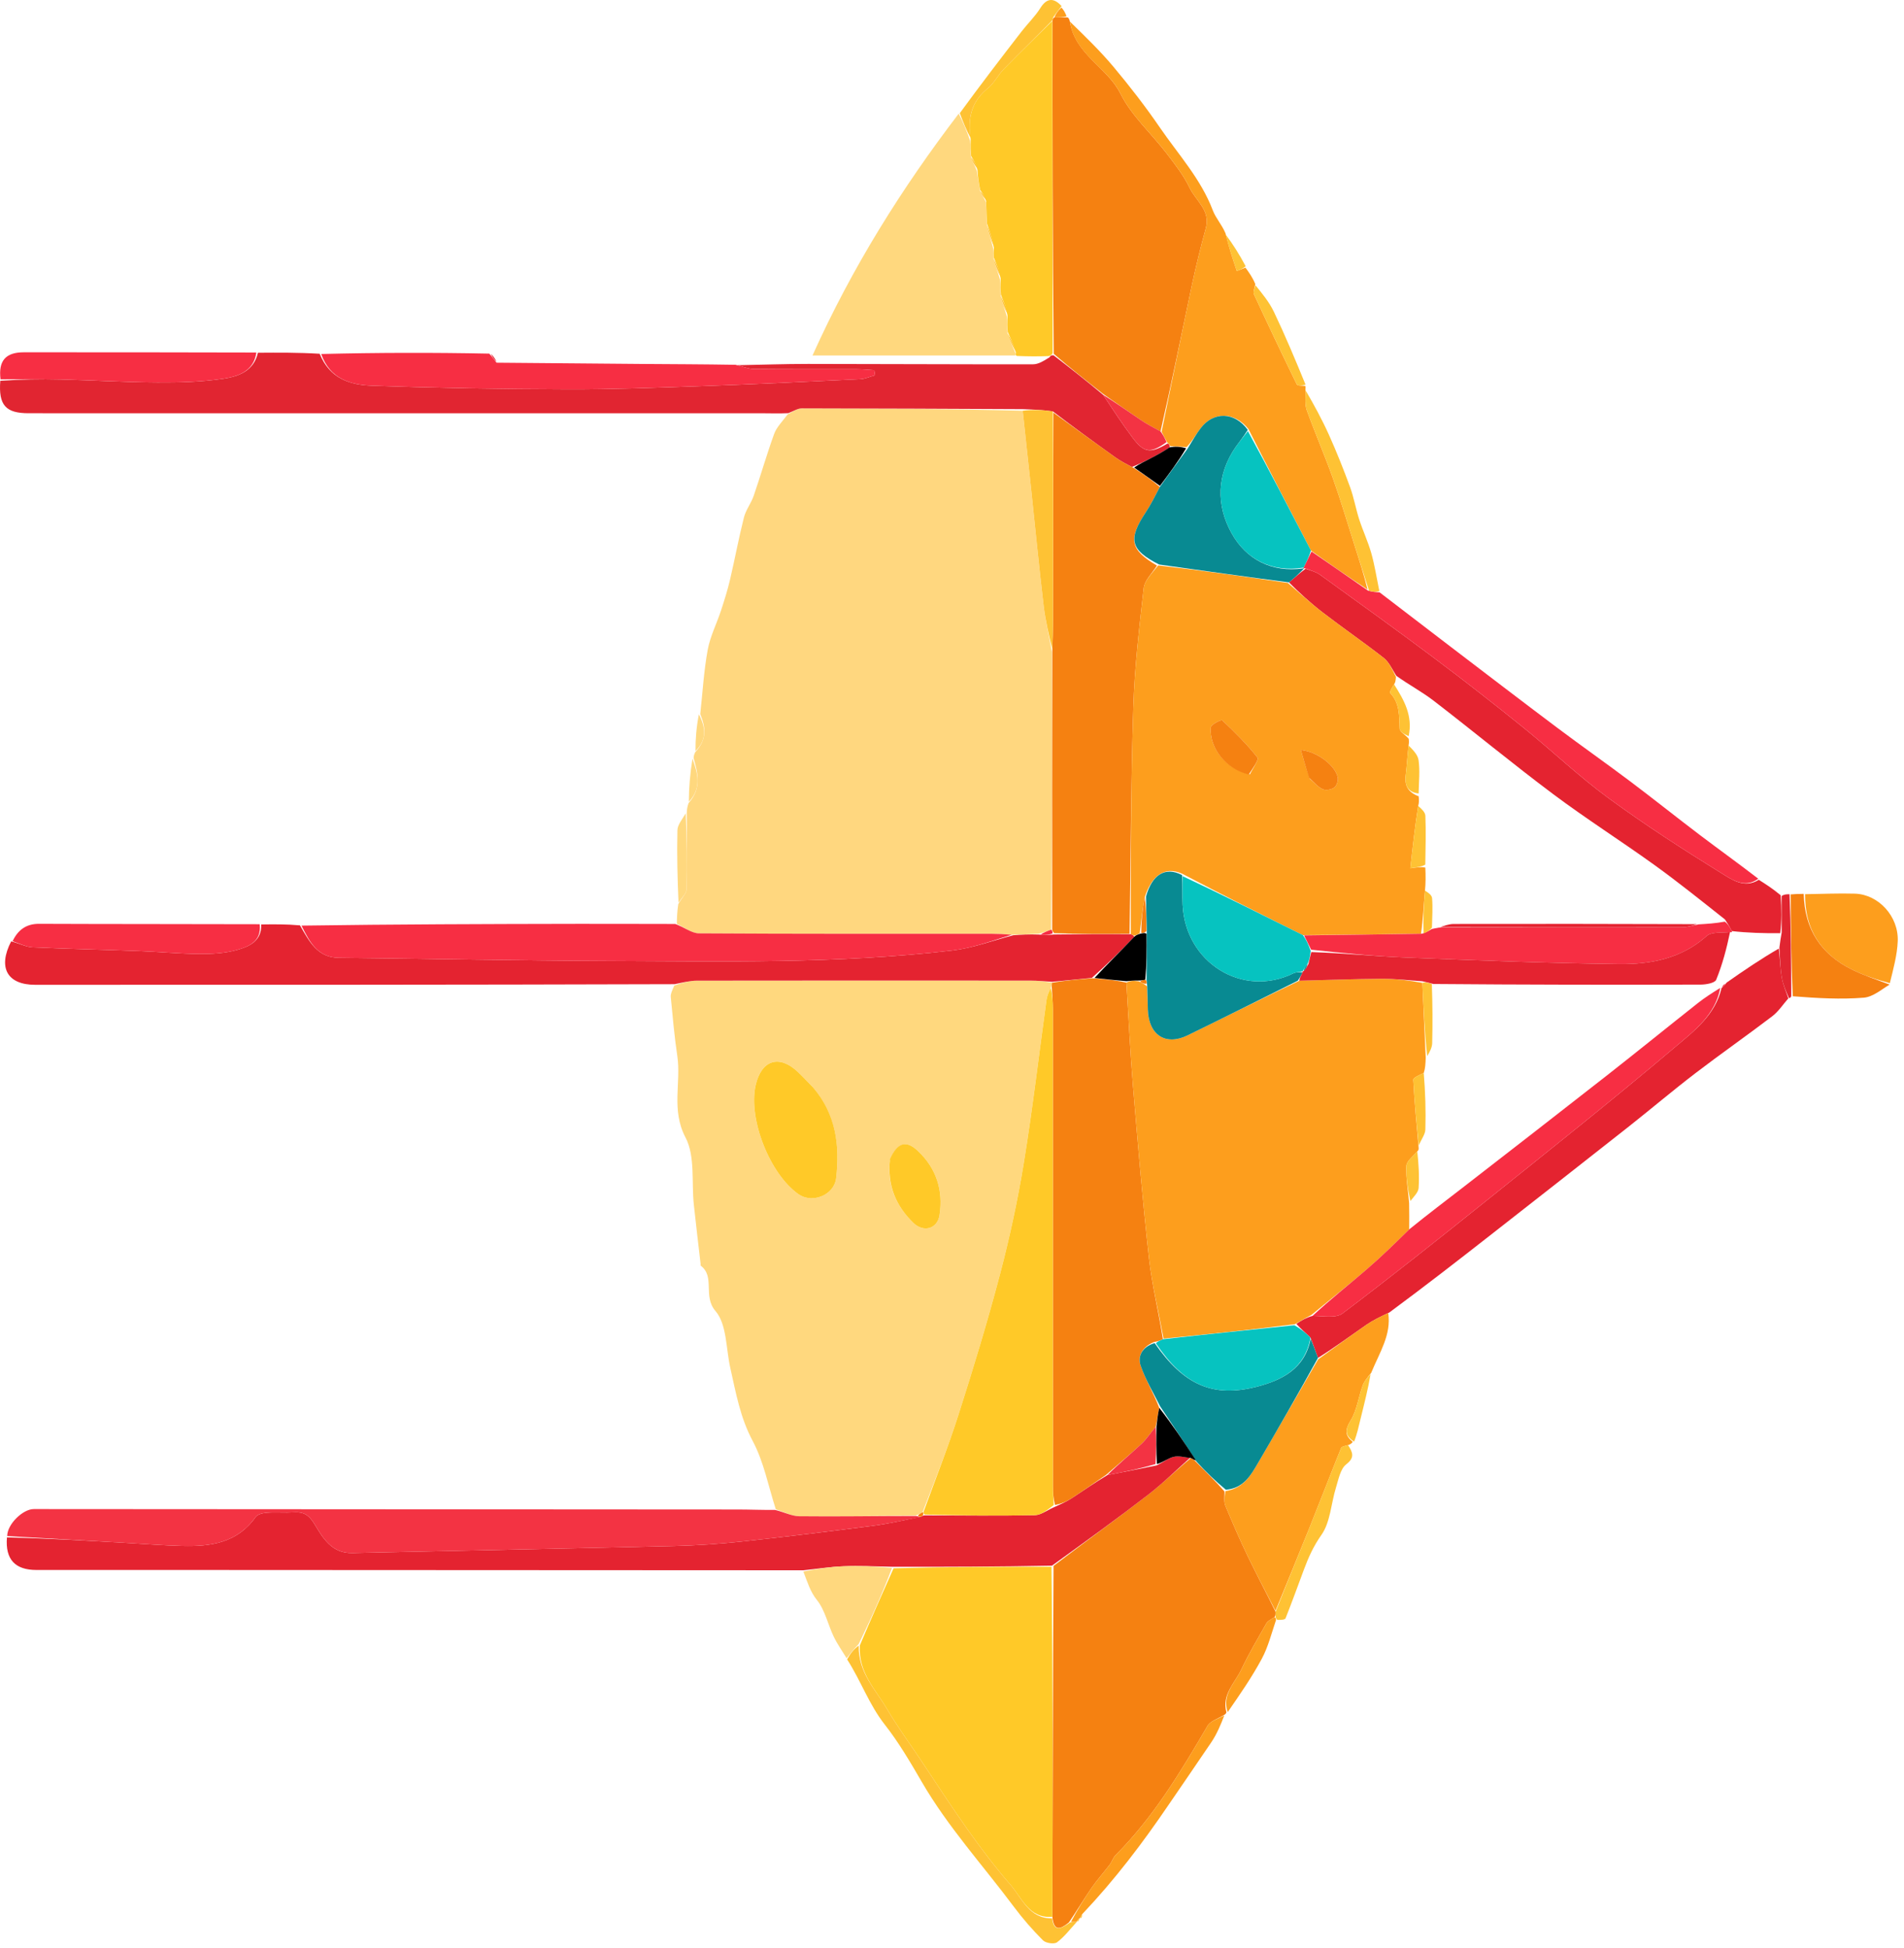 <svg width="171" height="175" viewBox="0 0 171 175" fill="none" xmlns="http://www.w3.org/2000/svg">
<path d="M62.89 64.139C63.101 62.215 63.212 60.271 63.558 58.372C63.78 57.158 64.368 56.016 64.757 54.83C65.056 53.92 65.344 53.002 65.563 52.07C65.999 50.211 66.344 48.33 66.812 46.48C66.984 45.797 67.46 45.2 67.692 44.526C68.326 42.684 68.863 40.806 69.526 38.975C69.739 38.387 70.223 37.9 70.749 37.21C71.281 36.923 71.645 36.677 72.01 36.678C78.622 36.684 85.234 36.72 91.851 36.893C92.107 39.332 92.361 41.626 92.606 43.922C92.979 47.414 93.317 50.911 93.73 54.399C93.891 55.757 94.215 57.095 94.473 58.58C94.486 66.972 94.492 75.226 94.4 83.507C93.996 83.652 93.689 83.769 93.249 83.874C92.41 83.909 91.705 83.957 90.864 83.959C90.185 83.9 89.64 83.874 89.096 83.874C80.323 83.871 71.55 83.891 62.778 83.834C62.112 83.829 61.451 83.282 60.788 82.987C60.797 82.462 60.807 81.937 60.915 81.207C61.24 80.625 61.655 80.252 61.664 79.87C61.721 77.579 61.685 75.286 61.68 72.994C61.692 72.757 61.705 72.519 61.843 72.13C63.054 70.767 62.656 69.426 62.296 68.089C62.302 67.955 62.308 67.821 62.44 67.555C63.527 66.415 63.361 65.293 62.89 64.139Z" fill="#FFD77F"/>
<path d="M69.678 135.571C69.01 133.511 68.605 131.305 67.601 129.43C66.477 127.329 66.093 125.106 65.589 122.868C65.196 121.125 65.283 118.945 64.26 117.758C63.097 116.41 64.255 114.684 62.932 113.681C62.906 113.662 62.928 113.584 62.922 113.533C62.719 111.759 62.504 109.985 62.314 108.208C62.097 106.175 62.445 103.844 61.568 102.173C60.257 99.674 61.188 97.251 60.828 94.836C60.567 93.084 60.413 91.314 60.242 89.549C60.216 89.277 60.356 88.987 60.56 88.52C61.333 88.246 61.966 88.082 62.599 88.082C72.584 88.066 82.568 88.069 92.553 88.076C93.196 88.077 93.839 88.147 94.475 88.265C94.465 88.454 94.462 88.562 94.368 88.738C94.18 89.133 94.038 89.455 93.992 89.791C93.314 94.681 92.741 99.589 91.948 104.46C91.397 107.836 90.67 111.195 89.799 114.501C88.688 118.716 87.417 122.892 86.09 127.043C85.144 130.004 83.993 132.898 82.851 135.839C82.634 135.942 82.5 136.029 82.224 136.125C78.647 136.162 75.212 136.225 71.778 136.186C71.076 136.178 70.378 135.786 69.678 135.571ZM72.929 97.568C72.507 97.139 72.096 96.698 71.661 96.284C69.984 94.69 68.383 95.197 67.866 97.478C67.181 100.502 69.147 105.482 71.731 107.272C72.957 108.121 74.919 107.348 75.096 105.814C75.434 102.886 75.087 100.076 72.929 97.568ZM79.923 104.237C79.664 106.467 80.465 108.309 82.011 109.82C82.95 110.737 84.189 110.372 84.38 109.137C84.727 106.889 84.078 104.922 82.436 103.373C81.378 102.376 80.61 102.606 79.923 104.237Z" fill="#FFD87E"/>
<path d="M110.143 153.797C110.143 153.797 110.112 153.941 109.978 154.01C109.369 154.386 108.705 154.578 108.449 155.017C106.04 159.139 103.593 163.224 100.197 166.621C99.963 166.856 99.861 167.222 99.655 167.494C99.123 168.195 98.529 168.851 98.03 169.575C97.347 170.565 96.729 171.602 95.995 172.676C95.229 173.293 94.651 173.511 94.513 172.163C94.547 161.595 94.56 151.168 94.619 140.646C97.484 138.46 100.329 136.406 103.108 134.262C104.432 133.241 105.629 132.049 106.961 130.961C107.169 131.078 107.3 131.17 107.47 131.358C108.344 132.25 109.179 133.045 109.976 133.967C109.972 134.481 109.913 134.908 110.054 135.25C110.688 136.772 111.344 138.287 112.057 139.771C112.852 141.425 113.718 143.043 114.561 144.771C114.568 144.993 114.567 145.12 114.458 145.26C114.14 145.451 113.86 145.589 113.731 145.815C112.957 147.178 112.154 148.531 111.485 149.948C110.907 151.173 109.715 152.202 110.143 153.797Z" fill="#F58111"/>
<path d="M91.847 36.75C85.234 36.72 78.622 36.684 72.01 36.678C71.645 36.678 71.281 36.923 70.799 37.11C69.936 37.149 69.191 37.118 68.445 37.118C46.486 37.115 24.527 37.116 2.568 37.116C0.531 37.116 -0.15 36.413 0.027 34.199C1.922 34.072 3.66 34.04 5.396 34.082C8.316 34.154 11.234 34.334 14.153 34.349C16.128 34.359 18.124 34.309 20.071 34.013C21.384 33.813 22.788 33.354 23.163 31.684C24.965 31.671 26.766 31.658 28.71 31.775C29.632 34.057 31.512 34.571 33.377 34.64C39.228 34.856 45.086 34.945 50.942 34.963C54.958 34.976 58.976 34.824 62.99 34.682C67.743 34.514 72.493 34.286 77.242 34.057C77.697 34.035 78.144 33.825 78.594 33.702C78.568 33.551 78.542 33.4 78.516 33.249C77.999 33.218 77.483 33.163 76.967 33.162C73.885 33.153 70.803 33.173 67.722 33.141C67.213 33.136 66.706 32.922 66.198 32.805C68.323 32.764 70.448 32.688 72.573 32.688C79.31 32.691 86.047 32.733 92.784 32.721C93.267 32.72 93.751 32.41 94.252 32.096C94.356 31.925 94.442 31.899 94.624 31.915C96.161 33.093 97.601 34.227 99.066 35.458C99.963 36.809 100.799 38.091 101.715 39.31C102.753 40.691 103.314 40.749 104.87 39.829C105.016 39.906 105.069 39.978 105.043 40.179C104.448 40.577 103.906 40.877 103.356 41.161C102.831 41.432 102.297 41.686 101.661 41.942C101.092 41.652 100.61 41.395 100.168 41.08C98.307 39.749 96.459 38.401 94.559 36.951C93.623 36.812 92.735 36.781 91.847 36.75Z" fill="#E12531"/>
<path d="M99.041 35.361C97.601 34.227 96.161 33.093 94.633 31.78C94.533 21.692 94.522 11.784 94.533 1.801C94.564 1.675 94.573 1.624 94.704 1.57C95.156 1.564 95.486 1.561 95.814 1.559C95.916 1.557 95.993 1.6 96.074 1.872C96.543 4.933 99.425 6.003 100.626 8.407C101.623 10.404 103.405 11.989 104.789 13.796C105.54 14.776 106.316 15.774 106.846 16.881C107.402 18.041 108.737 18.889 108.295 20.498C107.823 22.218 107.396 23.954 107.025 25.7C106.102 30.055 105.223 34.419 104.227 38.748C103.584 38.398 103.022 38.106 102.499 37.755C101.336 36.973 100.192 36.161 99.041 35.361Z" fill="#F58111"/>
<path d="M106.884 130.935C105.629 132.05 104.432 133.241 103.108 134.262C100.329 136.406 97.484 138.46 94.481 140.626C89.625 140.719 84.954 140.737 80.143 140.726C78.582 140.688 77.161 140.625 75.744 140.682C74.542 140.73 73.346 140.916 72.147 141.041C53.126 141.031 34.104 141.022 15.082 141.013C11.148 141.011 7.214 141.013 3.28 141.014C1.382 141.014 0.459 140.094 0.624 138.09C4.296 138.174 7.811 138.379 11.326 138.581C13.009 138.678 14.692 138.81 16.377 138.852C18.91 138.916 21.308 138.593 22.956 136.256C23.137 136 23.633 135.893 23.993 135.867C24.786 135.809 25.588 135.888 26.381 135.837C27.259 135.78 27.742 136.053 28.25 136.901C28.994 138.141 29.813 139.532 31.623 139.492C41.262 139.276 50.902 139.093 60.54 138.86C62.571 138.811 64.605 138.674 66.625 138.457C70.552 138.036 74.473 137.553 78.391 137.046C79.819 136.86 81.23 136.533 82.716 136.23C82.827 136.158 82.869 136.128 83.052 136.106C86.445 136.118 89.699 136.161 92.95 136.09C93.531 136.077 94.102 135.593 94.785 135.323C95.358 135.064 95.842 134.839 96.284 134.549C97.306 133.878 98.308 133.177 99.45 132.494C100.971 132.209 102.358 131.918 103.865 131.624C104.454 131.355 104.897 130.978 105.4 130.853C105.861 130.739 106.387 130.897 106.884 130.935Z" fill="#E42330"/>
<path d="M94.483 88.184C93.839 88.147 93.196 88.077 92.553 88.076C82.568 88.069 72.584 88.066 62.599 88.081C61.966 88.082 61.333 88.246 60.587 88.397C41.367 88.458 22.261 88.455 3.154 88.454C0.685 88.454 -0.23 86.945 1.004 84.55C1.798 84.761 2.355 85.06 2.924 85.086C6.092 85.232 9.263 85.299 12.432 85.419C14.262 85.488 16.089 85.668 17.918 85.681C19.046 85.689 20.216 85.625 21.293 85.321C22.36 85.02 23.509 84.544 23.462 83.034C24.569 83.019 25.677 83.004 26.94 83.115C27.819 84.642 28.542 86.007 30.42 86.027C38.472 86.113 46.523 86.277 54.575 86.31C64.899 86.351 75.234 86.578 85.517 85.372C87.371 85.155 89.173 84.472 90.999 84.004C91.705 83.956 92.41 83.908 93.314 83.943C93.856 84.001 94.201 83.975 94.686 83.936C97.034 83.903 99.241 83.885 101.557 83.907C101.737 83.979 101.808 84.011 101.862 84.145C100.635 85.434 99.424 86.623 98.058 87.836C96.762 87.969 95.622 88.076 94.483 88.184Z" fill="#E42330"/>
<path d="M82.649 136.271C81.23 136.534 79.819 136.861 78.391 137.046C74.473 137.553 70.552 138.036 66.625 138.457C64.605 138.674 62.571 138.812 60.54 138.86C50.902 139.093 41.262 139.276 31.623 139.492C29.813 139.532 28.994 138.141 28.25 136.901C27.742 136.053 27.259 135.78 26.381 135.837C25.588 135.888 24.786 135.809 23.993 135.867C23.633 135.893 23.137 136 22.956 136.256C21.308 138.593 18.91 138.916 16.377 138.853C14.692 138.811 13.009 138.678 11.326 138.582C7.811 138.38 4.296 138.174 0.645 137.969C0.652 136.893 2.061 135.542 3.031 135.543C24.116 135.555 45.201 135.565 66.285 135.581C67.353 135.581 68.421 135.633 69.584 135.617C70.378 135.788 71.076 136.179 71.778 136.187C75.212 136.227 78.647 136.164 82.295 136.164C82.555 136.218 82.602 136.245 82.649 136.271Z" fill="#F33343"/>
<path d="M104.326 38.778C105.223 34.418 106.102 30.054 107.025 25.7C107.396 23.954 107.823 22.218 108.295 20.498C108.737 18.889 107.402 18.041 106.846 16.881C106.316 15.774 105.54 14.775 104.789 13.795C103.405 11.989 101.623 10.404 100.626 8.407C99.425 6.002 96.543 4.933 96.09 1.939C97.392 3.21 98.777 4.537 100.003 6.001C101.468 7.751 102.874 9.565 104.165 11.45C105.83 13.88 107.856 16.073 108.928 18.907C109.182 19.58 109.715 20.145 110.062 20.949C110.363 22.206 110.721 23.274 111.08 24.346C111.411 24.214 111.633 24.125 111.855 24.037C112.17 24.468 112.484 24.898 112.742 25.519C112.656 25.948 112.527 26.236 112.612 26.421C113.871 29.134 115.15 31.837 116.465 34.522C116.536 34.665 116.969 34.625 117.234 34.67C117.25 34.718 117.266 34.766 117.247 34.995C117.256 35.739 117.181 36.347 117.366 36.858C118.112 38.916 118.986 40.926 119.72 42.989C120.428 44.976 121.021 47.006 121.664 49.017C122.085 50.336 122.505 51.656 122.822 52.953C121.076 51.799 119.431 50.667 117.736 49.448C115.835 45.79 113.986 42.218 112.125 38.539C110.874 36.966 108.989 36.958 107.847 38.443C107.423 38.995 107.08 39.611 106.569 40.161C105.989 40.108 105.541 40.091 105.093 40.074C105.069 39.978 105.016 39.906 104.836 39.74C104.601 39.341 104.464 39.06 104.326 38.778Z" fill="#FD9E1D"/>
<path d="M91.199 31.927C85.2 31.927 79.202 31.927 72.972 31.927C76.532 24.003 80.993 16.9 86.106 10.205C86.515 11.016 86.819 11.754 87.12 12.619C87.15 13.17 87.186 13.593 87.206 14.114C87.372 14.548 87.553 14.884 87.729 15.339C87.826 15.991 87.928 16.525 88.026 17.163C88.201 17.525 88.38 17.784 88.555 18.172C88.584 18.899 88.617 19.498 88.638 20.213C88.821 20.958 89.016 21.587 89.206 22.331C89.221 22.676 89.239 22.905 89.244 23.247C89.423 23.889 89.616 24.419 89.805 25.077C89.832 25.627 89.863 26.05 89.875 26.582C90.046 27.221 90.236 27.751 90.421 28.409C90.445 28.965 90.475 29.391 90.482 29.928C90.719 30.604 90.978 31.17 91.221 31.783C91.205 31.829 91.199 31.927 91.199 31.927Z" fill="#FFD87E"/>
<path d="M90.864 83.958C89.173 84.472 87.371 85.155 85.517 85.372C75.234 86.579 64.899 86.351 54.575 86.31C46.523 86.278 38.472 86.113 30.42 86.028C28.542 86.008 27.82 84.642 27.076 83.138C35.37 83.017 43.684 82.994 51.998 82.98C54.836 82.975 57.673 82.99 60.649 82.991C61.451 83.281 62.112 83.828 62.778 83.833C71.55 83.89 80.323 83.87 89.096 83.873C89.64 83.873 90.185 83.899 90.864 83.958Z" fill="#F72E43"/>
<path d="M160.612 89.675C160.135 90.216 159.728 90.852 159.168 91.279C156.892 93.014 154.544 94.65 152.272 96.389C150.224 97.958 148.253 99.631 146.226 101.23C142.136 104.456 138.034 107.667 133.931 110.878C130.952 113.21 127.964 115.531 124.773 117.889C123.941 118.279 123.288 118.595 122.698 119.005C121.246 120.01 119.822 121.059 118.369 121.965C118.137 121.306 117.923 120.773 117.694 120.141C117.243 119.696 116.808 119.349 116.425 118.906C116.913 118.573 117.349 118.336 117.878 118.193C118.851 118.198 119.966 118.43 120.575 117.97C124.948 114.67 129.239 111.257 133.515 107.826C139.19 103.274 144.889 98.748 150.442 94.046C152.139 92.61 154.063 91.164 154.616 88.728C154.622 88.743 154.591 88.753 154.674 88.7C154.842 88.544 154.927 88.442 155.069 88.256C156.652 87.143 158.178 86.113 159.753 85.201C159.87 86.153 159.883 86.996 160.026 87.817C160.137 88.451 160.41 89.057 160.612 89.675Z" fill="#E42330"/>
<path d="M157.957 79.021C158.582 79.417 159.207 79.813 159.92 80.411C160.009 81.665 160.01 82.717 159.884 83.82C158.355 83.83 156.954 83.788 155.541 83.63C155.343 83.234 155.157 82.953 154.917 82.581C152.765 80.879 150.703 79.217 148.558 77.673C145.567 75.521 142.453 73.543 139.503 71.336C135.861 68.612 132.351 65.705 128.745 62.93C127.704 62.129 126.528 61.509 125.398 60.695C125.015 60.079 124.736 59.457 124.265 59.089C122.473 57.69 120.6 56.4 118.797 55.015C117.714 54.182 116.705 53.25 115.766 52.312C116.296 51.868 116.724 51.475 117.256 51.082C117.758 51.257 118.2 51.367 118.546 51.617C121.981 54.1 125.424 56.572 128.816 59.115C131.528 61.149 134.201 63.239 136.839 65.371C139.402 67.442 141.8 69.737 144.45 71.679C147.737 74.087 151.169 76.302 154.63 78.446C155.552 79.016 156.689 79.828 157.957 79.021Z" fill="#E42330"/>
<path d="M91.34 31.972C91.199 31.928 91.205 31.83 91.235 31.66C91.012 30.933 90.758 30.376 90.505 29.819C90.475 29.392 90.445 28.965 90.484 28.329C90.334 27.57 90.115 27.022 89.895 26.473C89.863 26.051 89.832 25.628 89.87 25.003C89.712 24.245 89.485 23.69 89.258 23.135C89.239 22.906 89.221 22.676 89.265 22.254C89.102 21.406 88.876 20.752 88.65 20.098C88.617 19.499 88.584 18.899 88.564 18.062C88.395 17.569 88.213 17.314 88.03 17.06C87.928 16.526 87.826 15.991 87.789 15.27C87.643 14.727 87.432 14.372 87.221 14.016C87.186 13.593 87.15 13.171 87.179 12.537C86.879 10.564 87.269 9.098 88.719 7.931C89.286 7.474 89.628 6.74 90.148 6.208C91.581 4.742 93.053 3.317 94.51 1.875C94.522 11.783 94.533 21.691 94.535 31.735C94.442 31.899 94.356 31.925 94.214 31.983C93.265 32.017 92.373 32.016 91.34 31.972Z" fill="#FFC928"/>
<path d="M118.387 122.091C119.822 121.06 121.246 120.011 122.698 119.005C123.288 118.596 123.941 118.28 124.678 117.932C124.971 119.888 123.9 121.469 123.149 123.307C122.779 123.764 122.512 124.083 122.38 124.452C122.006 125.502 121.861 126.681 121.296 127.6C120.779 128.44 120.781 128.932 121.488 129.504C121.433 129.587 121.379 129.669 121.14 129.776C120.782 129.881 120.502 129.918 120.449 130.049C119.479 132.452 118.549 134.873 117.582 137.279C116.588 139.751 115.564 142.211 114.553 144.676C113.718 143.043 112.852 141.425 112.057 139.771C111.344 138.287 110.688 136.772 110.054 135.25C109.913 134.909 109.972 134.481 110.059 133.932C111.692 133.675 112.338 132.507 112.996 131.382C114.804 128.292 116.592 125.189 118.387 122.091Z" fill="#FD9E1D"/>
<path d="M66.062 32.766C66.706 32.921 67.213 33.135 67.722 33.14C70.803 33.172 73.885 33.152 76.967 33.16C77.483 33.162 77.999 33.217 78.516 33.248C78.542 33.399 78.568 33.55 78.594 33.701C78.144 33.824 77.697 34.034 77.242 34.056C72.493 34.285 67.743 34.512 62.99 34.681C58.976 34.822 54.958 34.975 50.942 34.962C45.086 34.944 39.228 34.855 33.377 34.639C31.512 34.57 29.632 34.056 28.848 31.796C33.831 31.673 38.816 31.659 43.944 31.763C44.255 32.113 44.425 32.346 44.594 32.578C48.969 32.616 53.344 32.658 57.719 32.691C60.454 32.711 63.19 32.717 66.062 32.766Z" fill="#F72E43"/>
<path d="M157.913 78.927C156.689 79.828 155.552 79.016 154.63 78.446C151.169 76.303 147.737 74.087 144.45 71.679C141.8 69.737 139.402 67.442 136.839 65.371C134.201 63.24 131.528 61.149 128.816 59.115C125.424 56.572 121.981 54.1 118.546 51.617C118.2 51.368 117.758 51.257 117.226 51.053C117.092 51.024 117.018 51.061 117.075 50.984C117.351 50.45 117.569 49.993 117.787 49.535C119.431 50.667 121.076 51.799 122.854 53.043C123.293 53.171 123.596 53.187 123.9 53.203C126.018 54.825 128.133 56.452 130.255 58.069C133.453 60.507 136.644 62.954 139.859 65.369C142.022 66.993 144.237 68.548 146.399 70.174C148.517 71.766 150.587 73.425 152.699 75.025C154.406 76.317 156.145 77.564 157.913 78.927Z" fill="#F72E43"/>
<path d="M23.024 31.664C22.788 33.353 21.384 33.812 20.071 34.011C18.124 34.307 16.128 34.358 14.153 34.348C11.234 34.333 8.316 34.153 5.396 34.081C3.66 34.039 1.922 34.07 0.048 34.067C-0.16 32.391 0.52 31.643 2.135 31.643C9.052 31.642 15.968 31.644 23.024 31.664Z" fill="#F72E43"/>
<path d="M23.323 83.013C23.509 84.544 22.36 85.02 21.293 85.322C20.216 85.626 19.046 85.689 17.918 85.681C16.089 85.668 14.262 85.489 12.432 85.419C9.263 85.299 6.092 85.232 2.924 85.086C2.355 85.06 1.798 84.762 1.13 84.538C1.597 83.55 2.332 82.972 3.509 82.977C10.067 83.005 16.626 82.992 23.323 83.013Z" fill="#F72E43"/>
<path d="M162.12 80.315C163.61 80.295 165.1 80.224 166.588 80.268C168.712 80.332 170.53 82.308 170.437 84.543C170.386 85.763 170.059 86.97 169.728 88.306C168.497 87.981 167.364 87.599 166.3 87.071C163.549 85.708 162.078 83.485 162.12 80.315Z" fill="#FD9E1D"/>
<path d="M72.151 141.155C73.346 140.915 74.542 140.729 75.744 140.681C77.161 140.624 78.582 140.687 80.112 140.833C79.22 143.193 78.218 145.418 77.117 147.669C76.69 148.111 76.363 148.526 76.036 148.941C75.645 148.297 75.202 147.678 74.877 147.001C74.354 145.911 74.099 144.625 73.372 143.718C72.754 142.946 72.521 142.103 72.151 141.155Z" fill="#FFD87E"/>
<path d="M161.991 80.287C162.078 83.486 163.549 85.709 166.3 87.072C167.364 87.599 168.497 87.982 169.709 88.433C169.011 88.846 168.225 89.544 167.389 89.611C165.318 89.778 163.224 89.656 161.013 89.483C160.864 86.323 160.842 83.329 160.819 80.336C161.167 80.31 161.515 80.285 161.991 80.287Z" fill="#F58111"/>
<path d="M76.079 149.043C76.363 148.528 76.69 148.112 77.126 147.805C77.06 150.222 78.644 151.756 79.674 153.515C80.566 155.038 81.615 156.467 82.597 157.935C84.026 160.069 85.414 162.234 86.901 164.325C88.107 166.022 89.365 167.691 90.727 169.259C91.79 170.482 92.419 172.343 94.491 172.305C94.651 173.512 95.229 173.293 96.098 172.676C96.427 172.621 96.565 172.624 96.702 172.628C96.123 173.251 95.602 173.956 94.933 174.455C94.676 174.647 93.922 174.533 93.667 174.277C92.73 173.337 91.847 172.325 91.05 171.257C88.278 167.538 85.144 164.112 82.785 160.048C81.769 158.299 80.703 156.479 79.473 154.917C78.052 153.111 77.336 151.002 76.079 149.043Z" fill="#FEC234"/>
<path d="M96.694 172.62C96.565 172.624 96.427 172.62 96.186 172.618C96.729 171.602 97.347 170.565 98.03 169.575C98.529 168.851 99.123 168.195 99.655 167.493C99.861 167.222 99.963 166.856 100.197 166.621C103.593 163.224 106.04 159.139 108.449 155.016C108.705 154.578 109.369 154.386 109.955 154.08C109.647 154.883 109.297 155.733 108.797 156.477C107.528 158.365 106.221 160.242 104.95 162.111C102.622 165.536 100.158 168.796 97.209 171.913C97.059 172.138 97.021 172.229 96.983 172.321C96.983 172.321 96.966 172.304 96.9 172.333C96.781 172.452 96.728 172.543 96.676 172.634C96.676 172.634 96.685 172.613 96.694 172.62Z" fill="#FD9E1D"/>
<path d="M123.878 53.084C123.596 53.187 123.293 53.171 122.957 53.065C122.505 51.656 122.085 50.336 121.664 49.017C121.021 47.006 120.428 44.977 119.72 42.989C118.986 40.926 118.112 38.916 117.366 36.858C117.181 36.347 117.256 35.739 117.26 35.07C117.996 36.331 118.733 37.675 119.36 39.07C120.048 40.603 120.672 42.169 121.25 43.749C121.595 44.69 121.763 45.696 122.072 46.653C122.401 47.674 122.864 48.652 123.156 49.682C123.46 50.755 123.629 51.869 123.878 53.084Z" fill="#FEC234"/>
<path d="M114.561 144.77C115.564 142.21 116.588 139.75 117.582 137.278C118.549 134.872 119.479 132.451 120.449 130.048C120.502 129.917 120.782 129.88 121.068 129.799C121.478 130.431 121.709 130.909 120.91 131.521C120.382 131.925 120.214 132.873 119.986 133.609C119.543 135.041 119.485 136.725 118.674 137.87C117.966 138.871 117.514 139.883 117.106 140.978C116.561 142.439 116.034 143.906 115.457 145.353C115.403 145.489 115.052 145.504 114.716 145.495C114.584 145.359 114.575 145.303 114.566 145.246C114.567 145.119 114.568 144.992 114.561 144.77Z" fill="#FEC234"/>
<path d="M94.533 1.801C93.053 3.317 91.581 4.742 90.148 6.208C89.628 6.74 89.286 7.475 88.719 7.931C87.269 9.099 86.879 10.565 87.183 12.409C86.819 11.755 86.515 11.017 86.201 10.164C88.044 7.638 89.893 5.224 91.754 2.82C92.303 2.111 92.965 1.48 93.435 0.723C94.044 -0.256 94.691 -0.166 95.343 0.548C95.005 0.976 94.793 1.274 94.581 1.572C94.573 1.624 94.564 1.675 94.533 1.801Z" fill="#FEC234"/>
<path d="M114.458 145.26C114.575 145.303 114.584 145.36 114.602 145.502C114.19 146.728 113.89 147.936 113.32 148.994C112.436 150.639 111.367 152.182 110.26 153.782C109.715 152.202 110.907 151.173 111.485 149.948C112.154 148.531 112.957 147.178 113.731 145.815C113.86 145.589 114.14 145.451 114.458 145.26Z" fill="#FD9E1D"/>
<path d="M117.254 34.552C116.969 34.625 116.536 34.665 116.465 34.522C115.15 31.837 113.871 29.133 112.612 26.421C112.526 26.236 112.656 25.948 112.757 25.627C113.364 26.369 113.998 27.143 114.418 28.024C115.424 30.134 116.329 32.295 117.254 34.552Z" fill="#FEC234"/>
<path d="M160.719 80.32C160.842 83.33 160.864 86.323 160.873 89.453C160.858 89.589 160.738 89.641 160.675 89.659C160.41 89.058 160.137 88.453 160.026 87.818C159.883 86.998 159.87 86.154 159.808 85.117C159.88 84.532 159.946 84.15 160.012 83.769C160.01 82.717 160.009 81.666 160.007 80.483C160.211 80.336 160.415 80.32 160.719 80.32Z" fill="#E12531"/>
<path d="M61.586 73.055C61.685 75.285 61.721 77.578 61.664 79.869C61.655 80.251 61.24 80.624 60.938 81.077C60.846 78.959 60.786 76.763 60.84 74.57C60.852 74.08 61.263 73.6 61.586 73.055Z" fill="#FFD87E"/>
<path d="M121.613 129.486C120.781 128.931 120.779 128.439 121.296 127.6C121.861 126.681 122.006 125.501 122.38 124.452C122.512 124.083 122.779 123.764 123.096 123.414C122.868 124.754 122.522 126.099 122.19 127.449C122.026 128.118 121.888 128.795 121.613 129.486Z" fill="#FEC234"/>
<path d="M62.19 68.147C62.656 69.426 63.054 70.766 61.866 72.013C61.87 70.767 61.977 69.486 62.19 68.147Z" fill="#FFD87E"/>
<path d="M111.876 23.916C111.633 24.125 111.411 24.214 111.08 24.346C110.721 23.274 110.363 22.206 110.075 21.064C110.728 21.926 111.313 22.861 111.876 23.916Z" fill="#FEC234"/>
<path d="M62.766 64.162C63.361 65.293 63.527 66.416 62.463 67.457C62.454 66.389 62.548 65.287 62.766 64.162Z" fill="#FFD87E"/>
<path d="M94.704 1.569C94.793 1.274 95.005 0.976 95.322 0.674C95.542 0.9 95.657 1.13 95.793 1.459C95.486 1.56 95.156 1.563 94.704 1.569Z" fill="#FD9E1D"/>
<path d="M44.594 32.479C44.425 32.347 44.255 32.114 44.082 31.785C44.251 31.919 44.423 32.149 44.594 32.479Z" fill="#E12531"/>
<path d="M97.07 172.301C97.021 172.229 97.059 172.137 97.16 172.002C97.201 172.066 97.179 172.174 97.07 172.301Z" fill="#FEC234"/>
<path d="M96.758 172.618C96.728 172.543 96.781 172.453 96.909 172.34C96.937 172.413 96.888 172.508 96.758 172.618Z" fill="#FEC234"/>
<path d="M101.447 83.869C99.241 83.887 97.034 83.905 94.677 83.819C94.517 83.636 94.507 83.558 94.497 83.48C94.492 75.226 94.486 66.972 94.508 58.435C94.545 57.394 94.564 56.636 94.566 55.877C94.581 49.605 94.593 43.331 94.606 37.059C96.459 38.401 98.307 39.749 100.168 41.08C100.61 41.395 101.092 41.652 101.753 41.99C102.693 42.576 103.435 43.108 104.165 43.739C103.735 44.57 103.354 45.327 102.891 46.029C101.294 48.448 101.505 49.386 103.909 50.801C103.439 51.526 102.795 52.14 102.718 52.82C102.317 56.36 101.901 59.912 101.787 63.47C101.568 70.266 101.549 77.069 101.447 83.869Z" fill="#F58111"/>
<path d="M94.559 36.95C94.593 43.331 94.581 49.603 94.566 55.876C94.564 56.635 94.545 57.393 94.5 58.297C94.216 57.094 93.891 55.756 93.73 54.398C93.317 50.91 92.979 47.414 92.606 43.921C92.361 41.625 92.107 39.331 91.851 36.892C92.735 36.78 93.623 36.811 94.559 36.95Z" fill="#FEC234"/>
<path d="M94.4 83.508C94.507 83.559 94.517 83.637 94.536 83.833C94.201 83.977 93.856 84.003 93.447 83.958C93.689 83.77 93.996 83.653 94.4 83.508Z" fill="#F72E43"/>
<path d="M94.475 88.265C95.622 88.076 96.762 87.969 98.141 87.865C99.307 87.956 100.233 88.043 101.164 88.258C101.361 91.444 101.501 94.506 101.756 97.557C102.186 102.706 102.618 107.857 103.189 112.991C103.46 115.424 104.054 117.819 104.441 120.288C104.173 120.415 103.966 120.485 103.648 120.538C102.617 120.957 102.133 121.771 102.451 122.687C102.89 123.951 103.603 125.117 104.117 126.457C103.978 127.094 103.921 127.599 103.79 128.158C103.325 128.701 102.985 129.246 102.533 129.667C101.49 130.639 100.393 131.551 99.318 132.487C98.308 133.176 97.306 133.877 96.284 134.547C95.842 134.837 95.358 135.063 94.749 135.174C94.589 134.527 94.56 134.023 94.56 133.518C94.558 119.223 94.561 104.927 94.557 90.632C94.557 89.978 94.494 89.324 94.46 88.67C94.462 88.562 94.465 88.454 94.475 88.265Z" fill="#F58111"/>
<path d="M94.368 88.738C94.494 89.325 94.557 89.979 94.557 90.632C94.561 104.928 94.558 119.223 94.56 133.519C94.56 134.024 94.589 134.528 94.641 135.179C94.102 135.593 93.531 136.076 92.95 136.089C89.699 136.16 86.445 136.118 83.061 136.037C82.929 135.96 82.933 135.822 82.933 135.822C83.993 132.898 85.144 130.005 86.09 127.044C87.417 122.892 88.688 118.717 89.799 114.501C90.67 111.195 91.397 107.836 91.948 104.46C92.741 99.59 93.314 94.682 93.992 89.792C94.038 89.456 94.18 89.134 94.368 88.738Z" fill="#FFC928"/>
<path d="M73.003 97.648C75.087 100.077 75.434 102.887 75.096 105.815C74.919 107.349 72.957 108.122 71.731 107.273C69.147 105.483 67.181 100.503 67.866 97.479C68.383 95.198 69.984 94.691 71.661 96.285C72.096 96.699 72.507 97.14 73.003 97.648Z" fill="#FFC928"/>
<path d="M79.932 104.109C80.61 102.607 81.378 102.377 82.436 103.374C84.078 104.923 84.727 106.89 84.38 109.138C84.189 110.374 82.95 110.739 82.011 109.821C80.465 108.31 79.664 106.468 79.932 104.109Z" fill="#FFC928"/>
<path d="M82.851 135.839C82.933 135.822 82.929 135.96 82.921 136.028C82.869 136.127 82.827 136.158 82.716 136.23C82.602 136.244 82.555 136.218 82.437 136.154C82.5 136.029 82.634 135.943 82.851 135.839Z" fill="#F58111"/>
<path d="M94.513 172.163C92.419 172.343 91.79 170.481 90.727 169.258C89.365 167.691 88.107 166.021 86.901 164.325C85.414 162.233 84.026 160.069 82.597 157.934C81.615 156.466 80.566 155.037 79.674 153.514C78.644 151.755 77.06 150.221 77.226 147.777C78.218 145.418 79.22 143.194 80.252 140.862C84.954 140.736 89.625 140.719 94.434 140.721C94.56 151.168 94.547 161.595 94.513 172.163Z" fill="#FFC928"/>
<path d="M104.199 126.326C103.603 125.118 102.89 123.953 102.451 122.688C102.133 121.772 102.617 120.958 103.701 120.636C106.295 124.37 108.911 125.577 112.882 124.551C115.111 123.975 117.203 122.948 117.71 120.24C117.923 120.773 118.137 121.307 118.369 121.965C116.592 125.189 114.804 128.292 112.996 131.382C112.338 132.507 111.692 133.675 110.097 133.806C109.179 133.046 108.344 132.251 107.441 131.258C106.315 129.482 105.257 127.904 104.199 126.326Z" fill="#088A92"/>
<path d="M104.117 126.457C105.257 127.903 106.315 129.481 107.402 131.16C107.3 131.169 107.169 131.078 106.961 130.96C106.387 130.896 105.861 130.738 105.4 130.852C104.897 130.977 104.454 131.354 103.902 131.498C103.834 130.285 103.849 129.195 103.864 128.104C103.921 127.599 103.978 127.094 104.117 126.457Z" fill="black"/>
<path d="M104.227 38.747C104.464 39.059 104.601 39.34 104.773 39.711C103.314 40.748 102.753 40.69 101.715 39.31C100.799 38.09 99.963 36.808 99.066 35.457C100.192 36.16 101.336 36.972 102.499 37.754C103.022 38.105 103.584 38.397 104.227 38.747Z" fill="#F33343"/>
<path d="M104.177 43.639C103.435 43.107 102.693 42.575 101.858 41.995C102.297 41.685 102.831 41.431 103.356 41.16C103.906 40.876 104.448 40.577 105.043 40.178C105.541 40.09 105.989 40.107 106.524 40.264C105.8 41.483 104.989 42.561 104.177 43.639Z" fill="black"/>
<path d="M103.79 128.16C103.849 129.196 103.834 130.287 103.783 131.502C102.358 131.918 100.971 132.209 99.45 132.495C100.393 131.553 101.49 130.641 102.533 129.669C102.985 129.248 103.325 128.703 103.79 128.16Z" fill="#F33343"/>
<path d="M101.557 83.908C101.549 77.069 101.568 70.266 101.787 63.469C101.901 59.912 102.317 56.36 102.718 52.82C102.795 52.14 103.439 51.526 104.017 50.787C108.029 51.249 111.846 51.805 115.663 52.361C116.705 53.249 117.714 54.182 118.797 55.014C120.6 56.4 122.473 57.689 124.265 59.089C124.736 59.456 125.015 60.078 125.372 60.799C125.34 61.154 125.319 61.295 125.203 61.468C125.018 61.758 124.775 62.164 124.859 62.252C125.732 63.178 125.652 64.312 125.705 65.453C125.718 65.734 126.218 65.992 126.518 66.354C126.546 66.578 126.55 66.707 126.507 66.956C126.391 67.924 126.356 68.777 126.247 69.62C126.123 70.573 126.468 71.167 127.411 71.521C127.446 71.862 127.456 72.091 127.369 72.39C127.075 74.245 126.879 76.029 126.664 77.992C127.341 77.894 127.664 77.847 128.011 77.929C128.042 78.671 128.048 79.284 127.979 79.999C127.856 81.344 127.808 82.587 127.622 83.858C124.029 83.93 120.574 83.974 117.021 83.994C113.348 82.167 109.773 80.364 106.158 78.469C104.632 77.797 103.456 78.589 102.813 80.577C102.603 81.674 102.502 82.726 102.353 83.835C102.162 83.944 102.02 83.994 101.879 84.045C101.808 84.013 101.737 83.98 101.557 83.908ZM112.264 69.539C112.505 69.024 113.084 68.233 112.931 68.04C111.982 66.838 110.888 65.75 109.772 64.701C109.681 64.615 108.766 65.078 108.743 65.333C108.581 67.182 110.159 69.139 112.264 69.539ZM117.642 69.954C118.019 70.275 118.355 70.686 118.787 70.883C119.066 71.011 119.555 70.93 119.819 70.748C120.036 70.597 120.197 70.135 120.147 69.854C119.962 68.801 118.349 67.515 116.83 67.362C117.08 68.246 117.295 69.006 117.642 69.954Z" fill="#FD9E1D"/>
<path d="M101.862 84.146C102.02 83.994 102.162 83.943 102.443 83.856C102.705 83.8 102.828 83.78 102.977 83.871C102.992 85.323 102.98 86.665 102.859 88.007C102.611 88.04 102.472 88.073 102.218 88.07C101.788 88.066 101.474 88.098 101.159 88.13C100.233 88.043 99.307 87.957 98.298 87.841C99.424 86.624 100.635 85.435 101.862 84.146Z" fill="black"/>
<path d="M115.766 52.31C111.846 51.804 108.029 51.248 104.104 50.705C101.505 49.385 101.294 48.447 102.891 46.027C103.354 45.326 103.735 44.569 104.165 43.738C104.989 42.56 105.8 41.482 106.656 40.3C107.08 39.609 107.423 38.993 107.847 38.442C108.989 36.957 110.874 36.965 112.063 38.613C111.677 39.23 111.325 39.653 111.01 40.102C109.251 42.613 109.211 45.388 110.612 47.898C111.923 50.246 114.197 51.44 117.018 51.059C117.018 51.059 117.092 51.022 117.122 51.051C116.724 51.473 116.296 51.866 115.766 52.31Z" fill="#088A92"/>
<path d="M117.075 50.983C114.197 51.44 111.923 50.246 110.612 47.898C109.211 45.388 109.251 42.613 111.01 40.102C111.325 39.653 111.677 39.23 112.074 38.721C113.986 42.217 115.835 45.789 117.736 49.447C117.569 49.991 117.351 50.448 117.075 50.983Z" fill="#06C3C0"/>
<path d="M89.875 26.582C90.115 27.021 90.334 27.569 90.491 28.199C90.236 27.751 90.046 27.221 89.875 26.582Z" fill="#FEC234"/>
<path d="M90.482 29.928C90.758 30.375 91.012 30.932 91.251 31.613C90.978 31.17 90.719 30.604 90.482 29.928Z" fill="#FEC234"/>
<path d="M88.638 20.213C88.876 20.752 89.102 21.406 89.269 22.138C89.016 21.587 88.821 20.958 88.638 20.213Z" fill="#FEC234"/>
<path d="M89.244 23.248C89.485 23.691 89.712 24.246 89.874 24.876C89.616 24.421 89.423 23.89 89.244 23.248Z" fill="#FEC234"/>
<path d="M87.206 14.115C87.432 14.373 87.643 14.728 87.794 15.153C87.553 14.886 87.372 14.55 87.206 14.115Z" fill="#FEC234"/>
<path d="M88.026 17.164C88.213 17.315 88.395 17.57 88.569 17.935C88.38 17.786 88.201 17.526 88.026 17.164Z" fill="#FEC234"/>
<path d="M101.164 88.259C101.474 88.098 101.788 88.066 102.276 88.145C102.621 88.324 102.793 88.391 103.01 88.591C103.065 89.376 103.069 90.029 103.089 90.682C103.16 92.96 104.669 93.962 106.659 92.994C109.972 91.383 113.262 89.723 116.698 88.089C119.252 88.029 121.669 87.927 124.087 87.912C125.305 87.905 126.524 88.057 127.743 88.28C127.844 90.577 127.946 92.73 128.046 95.007C128.025 95.544 128.007 95.957 127.869 96.37C127.462 96.575 126.918 96.793 126.927 96.981C127.032 98.998 127.224 101.01 127.411 103.11C127.416 103.254 127.401 103.312 127.288 103.418C126.88 103.886 126.325 104.294 126.306 104.727C126.259 105.79 126.458 106.863 126.555 108.065C126.563 108.906 126.576 109.614 126.561 110.424C125.265 111.698 124.026 112.907 122.718 114.034C121.104 115.425 119.433 116.747 117.786 118.099C117.349 118.336 116.913 118.573 116.302 118.935C112.252 119.451 108.377 119.842 104.502 120.232C104.054 117.82 103.46 115.424 103.189 112.991C102.618 107.858 102.186 102.707 101.756 97.558C101.501 94.506 101.361 91.445 101.164 88.259Z" fill="#FD9E1D"/>
<path d="M126.561 110.424C128.235 109.065 129.89 107.817 131.527 106.547C135.792 103.24 140.058 99.934 144.306 96.604C147.051 94.453 149.759 92.253 152.494 90.09C153.101 89.611 153.756 89.194 154.499 88.731C154.063 91.165 152.139 92.61 150.442 94.047C144.889 98.749 139.19 103.274 133.515 107.827C129.239 111.258 124.948 114.671 120.575 117.971C119.966 118.431 118.851 118.199 117.878 118.193C119.433 116.748 121.104 115.425 122.718 114.034C124.026 112.908 125.265 111.699 126.561 110.424Z" fill="#F72E43"/>
<path d="M104.441 120.289C108.377 119.842 112.252 119.451 116.25 119.031C116.808 119.349 117.243 119.696 117.694 120.141C117.203 122.948 115.111 123.975 112.882 124.55C108.911 125.576 106.295 124.369 103.813 120.653C103.966 120.486 104.173 120.415 104.441 120.289Z" fill="#06C3C0"/>
<path d="M154.674 88.701C154.66 88.63 154.729 88.506 154.905 88.361C154.927 88.443 154.842 88.545 154.674 88.701Z" fill="#F72E43"/>
<path d="M152.537 83.027C153.303 82.981 154.07 82.936 154.903 82.781C155.157 82.952 155.343 83.233 155.541 83.629C155.554 83.745 155.536 83.756 155.387 83.715C154.573 83.794 153.711 83.685 153.277 84.072C150.994 86.112 148.224 86.625 145.399 86.591C139.01 86.514 132.623 86.26 126.238 86.006C123.425 85.894 120.619 85.606 117.756 85.3C117.509 84.807 117.314 84.412 117.119 84.016C120.574 83.973 124.029 83.93 127.716 83.867C128.16 83.714 128.37 83.58 128.581 83.446C128.731 83.412 128.882 83.377 129.256 83.314C136.689 83.289 143.898 83.297 151.108 83.284C151.584 83.283 152.061 83.116 152.537 83.027Z" fill="#F72E43"/>
<path d="M116.561 88.083C113.262 89.723 109.972 91.383 106.659 92.994C104.669 93.961 103.16 92.959 103.089 90.682C103.069 90.029 103.065 89.376 103.024 88.477C102.986 88.157 102.977 88.081 102.968 88.005C102.98 86.664 102.992 85.323 102.99 83.721C102.958 82.484 102.94 81.507 102.923 80.53C103.456 78.588 104.632 77.796 106.167 78.6C106.212 79.634 106.176 80.445 106.212 81.254C106.441 86.46 111.591 89.658 116.136 87.435C116.393 87.309 116.706 87.301 116.989 87.335C116.843 87.65 116.702 87.867 116.561 88.083Z" fill="#088A92"/>
<path d="M116.993 87.239C116.706 87.302 116.393 87.31 116.136 87.436C111.591 89.659 106.441 86.461 106.212 81.255C106.176 80.446 106.212 79.635 106.206 78.693C109.773 80.365 113.348 82.167 117.021 83.994C117.314 84.412 117.509 84.808 117.715 85.417C117.656 85.946 117.585 86.262 117.423 86.602C117.216 86.834 117.101 87.041 116.984 87.243C116.982 87.238 116.993 87.239 116.993 87.239Z" fill="#06C3C0"/>
<path d="M112.153 69.56C110.159 69.139 108.581 67.181 108.743 65.332C108.766 65.077 109.681 64.614 109.772 64.7C110.888 65.749 111.982 66.838 112.931 68.039C113.084 68.232 112.505 69.023 112.153 69.56Z" fill="#F58111"/>
<path d="M117.576 69.86C117.295 69.006 117.08 68.245 116.83 67.361C118.349 67.514 119.962 68.801 120.147 69.853C120.197 70.134 120.036 70.597 119.819 70.747C119.555 70.93 119.066 71.01 118.787 70.883C118.355 70.686 118.019 70.274 117.576 69.86Z" fill="#F58111"/>
<path d="M127.369 72.389C127.658 72.638 128.002 72.952 128.015 73.279C128.072 74.691 128.032 76.107 128.007 77.66C127.664 77.846 127.341 77.893 126.664 77.991C126.879 76.028 127.075 74.243 127.369 72.389Z" fill="#FEC234"/>
<path d="M126.506 66.955C126.85 67.313 127.329 67.763 127.402 68.273C127.537 69.208 127.433 70.179 127.407 71.271C126.468 71.165 126.123 70.572 126.247 69.619C126.356 68.776 126.391 67.923 126.506 66.955Z" fill="#FEC234"/>
<path d="M125.203 61.467C126.075 62.851 126.905 64.251 126.514 66.124C126.218 65.991 125.718 65.734 125.705 65.453C125.652 64.311 125.732 63.177 124.859 62.252C124.775 62.163 125.018 61.757 125.203 61.467Z" fill="#FEC234"/>
<path d="M128.603 83.323C128.37 83.581 128.16 83.716 127.855 83.84C127.808 82.587 127.856 81.345 127.979 80C128.251 80.153 128.594 80.396 128.616 80.667C128.685 81.505 128.631 82.354 128.603 83.323Z" fill="#FEC234"/>
<path d="M102.813 80.576C102.94 81.507 102.958 82.484 102.963 83.611C102.827 83.78 102.705 83.8 102.493 83.798C102.502 82.725 102.603 81.674 102.813 80.576Z" fill="#F58111"/>
<path d="M102.859 88.006C102.977 88.081 102.986 88.156 102.98 88.345C102.793 88.391 102.621 88.323 102.391 88.18C102.472 88.072 102.611 88.039 102.859 88.006Z" fill="#F58111"/>
<path d="M117.515 86.576C117.585 86.261 117.656 85.945 117.768 85.514C120.619 85.606 123.425 85.894 126.238 86.005C132.623 86.26 139.01 86.513 145.399 86.591C148.224 86.625 150.994 86.111 153.277 84.072C153.711 83.684 154.573 83.793 155.377 83.717C155.073 85.181 154.695 86.63 154.133 88C154.011 88.296 153.223 88.434 152.742 88.436C144.81 88.459 136.878 88.448 128.732 88.38C128.26 88.255 128.001 88.196 127.743 88.136C126.524 88.056 125.305 87.904 124.087 87.912C121.669 87.926 119.252 88.028 116.698 88.089C116.702 87.866 116.843 87.649 116.989 87.335C116.993 87.238 116.982 87.237 117.077 87.225C117.286 87.001 117.401 86.789 117.515 86.576Z" fill="#E42330"/>
<path d="M127.869 96.371C128.006 98.065 128.065 99.761 128.013 101.453C127.999 101.9 127.642 102.336 127.417 102.901C127.224 101.011 127.032 98.999 126.927 96.982C126.918 96.794 127.462 96.576 127.869 96.371Z" fill="#FEC234"/>
<path d="M127.743 88.281C128.001 88.197 128.26 88.257 128.594 88.387C128.66 90.203 128.67 91.948 128.626 93.692C128.617 94.077 128.42 94.458 128.179 94.862C127.946 92.731 127.844 90.578 127.743 88.281Z" fill="#FEC234"/>
<path d="M127.288 103.418C127.404 104.48 127.48 105.595 127.408 106.7C127.383 107.088 126.998 107.452 126.668 107.88C126.458 106.864 126.259 105.79 126.306 104.727C126.325 104.294 126.88 103.886 127.288 103.418Z" fill="#FEC234"/>
<path d="M152.399 83.006C152.061 83.116 151.584 83.283 151.108 83.284C143.898 83.297 136.689 83.288 129.336 83.279C129.65 83.174 130.106 82.991 130.563 82.99C137.795 82.975 145.028 82.983 152.399 83.006Z" fill="#E42330"/>
<path d="M117.423 86.602C117.401 86.79 117.286 87.002 117.079 87.232C117.101 87.041 117.216 86.833 117.423 86.602Z" fill="#088A92"/>
</svg>
